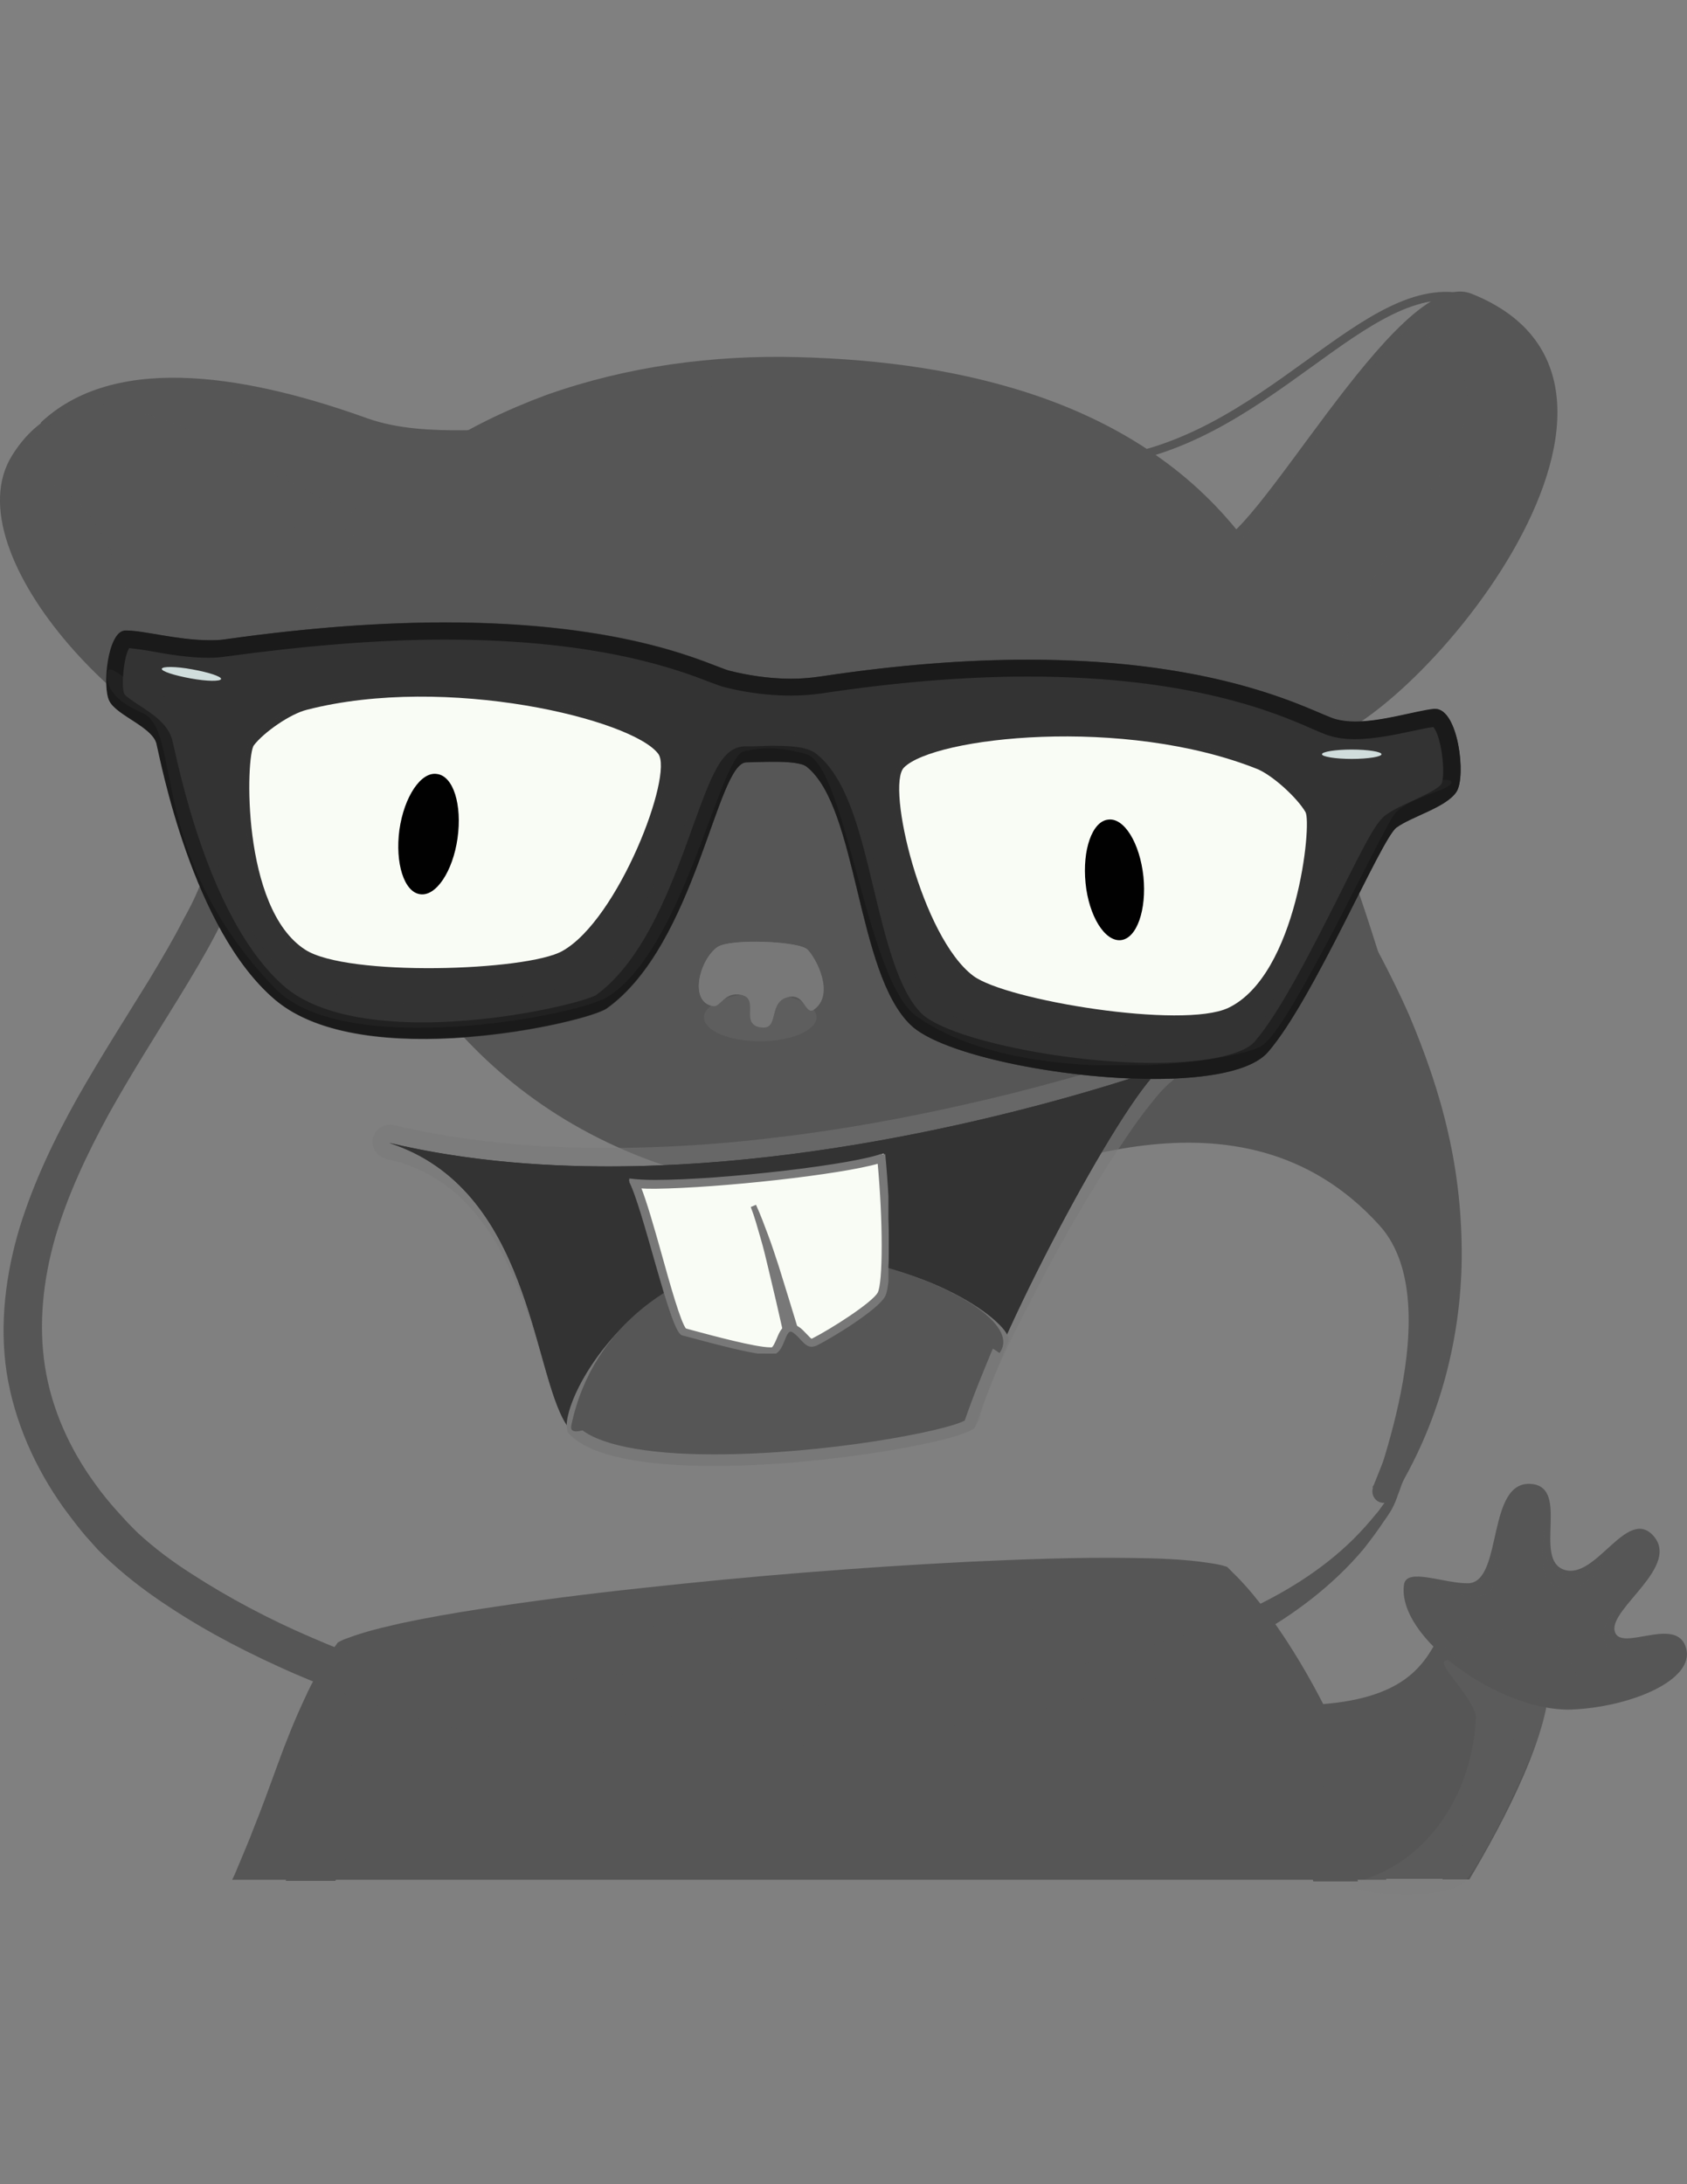 <?xml version="1.0" encoding="utf-8"?>
<!-- Generator: Adobe Illustrator 18.0.0, SVG Export Plug-In . SVG Version: 6.00 Build 0)  -->
<!DOCTYPE svg PUBLIC "-//W3C//DTD SVG 1.1//EN" "http://www.w3.org/Graphics/SVG/1.1/DTD/svg11.dtd">
<svg version="1.1" id="Layer_1" xmlns="http://www.w3.org/2000/svg" xmlns:xlink="http://www.w3.org/1999/xlink" x="0px" y="0px"
	 viewBox="0 0 612 792" enable-background="new 0 0 612 792" xml:space="preserve">
<rect x="0" y="0" width="612" height="792" fill="#808080" stroke="none"/>
<g>
	<g id="g156" transform="translate(468.331,284.624)">
		<path id="path158" fill="#565656" stroke="#565656" d="M-11.8,296.8c-2.9-3.7-5.9-7.2-9.3-10.5c-0.8-0.8-1.5-1.5-2.3-2.3
			c-0.2,0-0.3-0.2-0.6-0.2c-1.4-0.5-3.7-0.9-5.8-1.2c-9-1.4-18.9-1.7-28.5-1.8c-19.5-0.3-39.3,0.5-59,1.4c-39.5,2-79,5.2-118.1,9.5
			c-19.7,2.1-39.2,4.6-58.7,7.6c-9.8,1.5-19.4,3.2-28.8,5.2c-4.7,1.1-9.3,2.1-13.7,3.5c-2.1,0.6-4.3,1.4-6.2,2.1
			c-0.9,0.3-1.8,0.8-2.4,1.1c-0.2,0.2-0.3,0.2-0.3,0.2c-2.3,3.2-4.4,6.2-6.4,9.6c-2.1,3.5-4,7.2-5.6,10.8
			c-3.5,7.5-6.6,15.2-9.5,23.2c-2.9,7.9-5.8,16-9,23.9c-1.5,4-3.2,7.9-4.9,12c-0.8,1.8-1.5,3.8-2.4,5.6h26.7
			c14.3-32,41.5-68.9,64.2-78.2c6.2-2.6,106.9-15.1,173.3-15.1c24.7,0,41.8,1.8,50.8,5.3c27.3,10.5,81.4,60.7,87,88H34
			c-3.2-17.1-9.3-34.1-16.6-50.3C9.4,328.7-0.2,311.8-11.8,296.8"/>
	</g>
	<g id="g160" transform="translate(462.657,290.838)">
		<path id="path162" fill="#565656" d="M-17.9,277.8L-17.9,277.8L-17.9,277.8L-17.9,277.8L-17.9,277.8L-17.9,277.8z"/>
	</g>
	<g id="g168" transform="translate(439.96,276.101)">
		<path id="path170" fill="#565656" stroke="#565656" d="M-42.2,323c-8.4-3.2-24.7-4.9-48.5-4.9c-66.9,0-165.5,12.7-171,14.6
			c-20.3,8.2-45.6,42.5-59.4,72.3h362C35.1,381.8-15.4,333.5-42.2,323"/>
	</g>
	<g id="g172" transform="translate(441.04,278.915)">
		<path id="path174" fill="#565656" stroke="#565656" stroke-width="10" d="M-41.2,314.2c-9-3.3-26.1-5.1-50.8-5.1
			c-66.5,0-167.1,11.9-173.3,14.4c-22.7,8.9-49.7,44.1-64.2,74.6h7c14-28.4,39.2-61.1,59.4-68.9c5.3-1.9,104.1-14,171-14
			c23.9,0,40.2,1.6,48.5,4.7c27,9.9,77.3,56,82.9,78.4h6.2C40.4,372.1-13.9,324.2-41.2,314.2"/>
	</g>
	<g id="g176" transform="translate(500.667,277.667)">
		<path id="path178" fill="#565656" d="M22.9,318.2c-3.8,7.6-23.5,27.9-40.1,23.2c-8.7-2.4-7.2,43.6,13,62.2h36.4
			c10.1-15.9,25.6-64.8,27.4-69.8C61.6,327.9,26.7,310.7,22.9,318.2"/>
	</g>
	<g id="g180" transform="translate(519.248,272.09)">
		<path id="path182" fill="#565656" d="M42.8,335.4c-0.5-10.1-6.7-17.1-17.2-19.5c-8.4-1.8-19.8-0.3-22.6,5
			c-5.6,10.5-12.5,23.6-46.6,25.2c-2.3,0.2-4.1,2-4,4.3c0.2,2.3,2,4,4.3,4c35.7-1.5,46-15.2,53.5-29.3c1.7-1.2,9.9-2.9,16.8,0
			c4.9,2,7.3,5.5,7.5,10.8c0.9,19.5-19.4,55.3-30.5,73.5h9.8C26.4,388.3,43.7,355.4,42.8,335.4"/>
	</g>
	<g>
		<g id="g186">
		</g>
		<g id="g184">
			<g id="g192">
				<g>
					<defs>
						<rect id="SVGID_1_" x="489.4" y="601.7" width="73.3" height="85.2"/>
					</defs>
					<clipPath id="SVGID_2_">
						<use xlink:href="#SVGID_1_"  overflow="visible"/>
					</clipPath>
					<g id="g194" opacity="0.15" clip-path="url(#SVGID_2_)">
						<g id="g196" transform="translate(485.335,236)">
							<path id="path198" fill="#787878" d="M6.5,446.3c22.1-5.2,41.8-27.3,43.6-59.1c0.3-5.9-11.7-17.2-11.7-20.4s37.3,0.8,39,9.3
								c1.7,8.7-23.2,61.4-31.4,70.1S-6.5,449.4,6.5,446.3"/>
						</g>
					</g>
				</g>
			</g>
		</g>
		<g id="g200" transform="translate(493.834,288)">
			<path id="path202" fill="#565656" d="M15.5,286.6c-2.7,19.4,35.1,46,60.5,45.3c21.5-0.8,45.3-10.7,41.8-22.4
				c-3.5-12-24.2,2.1-25.9-6.2c-1.7-8.2,24.2-23.5,13.9-34.6c-9.6-10.2-20.7,16.3-32.2,12.5c-11.3-3.8,2.1-29.6-11.7-31.1
				c-16.6-1.7-10.4,35.2-22.9,36C30.1,286.3,16.4,280.2,15.5,286.6"/>
		</g>
		<g>
			<g id="g210">
			</g>
			<g id="g208">
				<g id="g216">
					<g>
						<defs>
							<rect id="SVGID_3_" x="519.9" y="558.9" width="24.4" height="20"/>
						</defs>
						<clipPath id="SVGID_4_">
							<use xlink:href="#SVGID_3_"  overflow="visible"/>
						</clipPath>
						<g id="g218" opacity="0.5" clip-path="url(#SVGID_4_)">
							<g id="g220" transform="translate(498.938,288.042)">
								<path id="path222" fill="#565656" d="M21.1,286.4c4.1,3,18.6,7.2,21,1.8c2.4-5.3,4.4-15.9,2.7-17.4
									c-1.1,4.9-2.7,14.3-8.2,16.3C32.5,288.7,23.9,286.9,21.1,286.4"/>
							</g>
						</g>
					</g>
				</g>
			</g>
			<g>
				<g id="g226">
				</g>
				<g id="g224">
					<g id="g232">
						<g>
							<defs>
								<rect id="SVGID_5_" x="559.4" y="553.7" width="23.9" height="22.3"/>
							</defs>
							<clipPath id="SVGID_6_">
								<use xlink:href="#SVGID_5_"  overflow="visible"/>
							</clipPath>
							<g id="g234" opacity="0.5" clip-path="url(#SVGID_6_)">
								<g id="g236" transform="translate(518.459,298.042)">
									<path id="path238" fill="#565656" d="M42,255.7c-0.8,3.4-3.4,19.7,4.9,21.8c7.3,2,12.5-2.4,18.1-11.6
										c-3,2.9-10.8,9.6-17.1,7C42.3,270.5,41.5,263.9,42,255.7"/>
								</g>
							</g>
						</g>
					</g>
				</g>
				<g>
					<g id="g242">
					</g>
					<g id="g240">
						<g id="g248">
							<g>
								<defs>
									<rect id="SVGID_7_" x="524" y="590.7" width="49.2" height="27"/>
								</defs>
								<clipPath id="SVGID_8_">
									<use xlink:href="#SVGID_7_"  overflow="visible"/>
								</clipPath>
								<g id="g250" opacity="0.25" clip-path="url(#SVGID_8_)">
									<g id="g252" transform="translate(500.876,276.958)">
										<path id="path254" fill="#565656" d="M23.1,320.4c42.5-20.7,51.1,13.1,49.1,20C55.6,343.3,25.7,325.9,23.1,320.4"/>
									</g>
								</g>
							</g>
						</g>
					</g>
					<g>
						<g id="g258">
						</g>
						<g id="g256">
							<g id="g264">
								<g>
									<defs>
										<rect id="SVGID_9_" x="581.8" y="584" width="17.8" height="15.7"/>
									</defs>
									<clipPath id="SVGID_10_">
										<use xlink:href="#SVGID_9_"  overflow="visible"/>
									</clipPath>
									<g id="g266" opacity="0.5" clip-path="url(#SVGID_10_)">
										<g id="g268" transform="translate(530.751,283.396)">
											<path id="path270" fill="#565656" d="M55.1,300.6c-7.3,8.2-3.7,14.6,0.9,15.5c6.1,1.1,13.6-4.9,12.7-4.9
												c-1.7-0.2-13.1,4-15.4-1.8C51.8,305,54.3,302.6,55.1,300.6"/>
										</g>
									</g>
								</g>
							</g>
						</g>
						<g id="g288" transform="translate(440.25,484.25)">
							<path id="path290" fill="none" d="M-41.9-316.6c61.1-5.6,96.9-69.1,134.3-59.3C67.6-360.3,42.7-329.1,8-277.7
								C-0.4-265.7-58.6-315.1-41.9-316.6"/>
						</g>
						<g id="g292" transform="translate(440.25,484.25)">
							
								<path id="path294" fill="none" stroke="#565656" stroke-width="3" stroke-linecap="round" stroke-linejoin="round" stroke-miterlimit="10" d="
								M-41.9-316.6c61.1-5.6,96.9-69.1,134.3-59.3C67.6-360.3,42.7-329.1,8-277.7C-0.4-265.7-58.6-315.1-41.9-316.6z"/>
						</g>
						<g id="g296" transform="translate(255.75,491)">
							<path id="path298" fill="#565656" d="M-240-337.3c27.6-25.6,77-15.5,117.1-1.1c22.9,8.2,52.3,1.5,54.4,6.2
								c4.9,11-24.5,33.4-48.9,32.9C-141.7-299.8-181.9-345.1-240-337.3"/>
						</g>
						<g id="g300" transform="translate(255.75,491)">
							
								<path id="path302" fill="none" stroke="#565656" stroke-width="2" stroke-linecap="round" stroke-linejoin="round" stroke-miterlimit="10" d="
								M-240-337.3c27.6-25.6,77-15.5,117.1-1.1c22.9,8.2,52.3,1.5,54.4,6.2c4.9,11-24.5,33.4-48.9,32.9
								C-141.7-299.8-181.9-345.1-240-337.3z"/>
						</g>
						<g id="g304" transform="translate(460.5,469.75)">
							<path id="path306" fill="#565656" d="M-20.3-272.1c14,4.1,67.4-100.6,93.3-90.2c82.5,32.9-24.8,159.1-59.1,161.7
								C-20.3-198-28.2-274.3-20.3-272.1"/>
						</g>
						<g id="g308" transform="translate(460.5,469.75)">
							<path id="path310" fill="none" stroke="#565656" stroke-width="2" stroke-miterlimit="10" d="M-20.3-272.1
								c14,4.1,67.4-100.6,93.3-90.2c82.5,32.9-24.8,159.1-59.1,161.7C-20.3-198-28.2-274.3-20.3-272.1z"/>
						</g>
						<g id="g312" transform="translate(316.75,475.75)">
							<path id="path314" fill="#565656" d="M-174.5-290.4c-22.9,9.9-103.7-74.7-137.8-20.3c-22.6,35.8,45.6,108.4,94.4,116.2
								C-169.3-186.8-162.4-295.6-174.5-290.4"/>
						</g>
						<g>
							<g id="g322">
							</g>
							<g id="g320">
								<g id="g328">
									<g>
										<defs>
											<rect id="SVGID_11_" x="449.1" y="127.8" width="56.2" height="139.2"/>
										</defs>
										<clipPath id="SVGID_12_">
											<use xlink:href="#SVGID_11_"  overflow="visible"/>
										</clipPath>
										<g id="g330" clip-path="url(#SVGID_12_)">
											<g id="g332" transform="translate(491.167,503.5)">
												<path id="path334" fill="#565656" d="M12.7-375.7c-4.4,14.3-41.3,51.5-36.1,83.4c1.8,11.7,14.5,46.8,19.8,45.4
													c5.3-1.4,18.9-9.6,17.7-7.8c-1.2,1.8-18.6,14.8-25.5,18.1c-6.4-3.5-34.4-68-30.3-71.5C-29.8-318.7,7.5-375.1,12.7-375.7
													"/>
											</g>
										</g>
									</g>
								</g>
							</g>
							<g>
								<g id="g338">
								</g>
								<g id="g336">
									<g id="g344">
										<g>
											<defs>
												<rect id="SVGID_13_" x="5.6" y="148.7" width="138.1" height="98.8"/>
											</defs>
											<clipPath id="SVGID_14_">
												<use xlink:href="#SVGID_13_"  overflow="visible"/>
											</clipPath>
											<g id="g346" clip-path="url(#SVGID_14_)">
												<g id="g348" transform="translate(250.833,484.5)">
													<path id="path350" fill="#565656" d="M-245.1-317.4c24.8-15.2,70.4-8.8,96.9,17.1c9.5,9.3,12,40.5-9.1,62
														c-8.4,8.5,50.1-30,50.3-41.3c0.2-11.3-3.8-14.5-12.5-17.7c-32.2-11.9-65.8-39.2-95.1-38.6
														C-233.7-335.4-242.6-322.2-245.1-317.4"/>
												</g>
											</g>
										</g>
									</g>
								</g>
								<g>
									<g id="g354">
									</g>
									<g id="g352">
										<g id="g360">
											<g>
												<defs>
													<rect id="SVGID_15_" x="450.7" y="119.7" width="81.7" height="137.9"/>
												</defs>
												<clipPath id="SVGID_16_">
													<use xlink:href="#SVGID_15_"  overflow="visible"/>
												</clipPath>
												<g id="g362" opacity="0.25" clip-path="url(#SVGID_16_)">
													<g id="g364" transform="translate(496,507.375)">
														<path id="path366" fill="#565656" d="M17.8-387.7c56.7,31.4-34.8,78.8-28,137.8c-11.9-1.2-41.3-58.4-34-63.4
															C-34-320.3,8.4-390.3,17.8-387.7"/>
													</g>
												</g>
											</g>
										</g>
									</g>
									<g id="g368" transform="translate(284.521,414.84)">
										<path id="path370" fill="#565656" d="M-209-103.3c0.9-4.1,1.4-8.4,1.8-12.7c0.3-4.3,0.6-8.7,1.4-13
											c0.3-2.1,0.9-4.3,1.8-6.1c0.8-2,1.5-4,2.3-5.9c1.5-4,3.2-7.9,4.9-11.9c7-15.7,15.4-30.8,25.3-45
											c9.8-14,20.9-27.1,33.5-38.6c12.7-11.4,27.1-20.7,43-27.3c15.7-6.6,32.3-10.7,49.2-12.7c16.8-2.1,33.8-2.6,50.6-2.3
											c16.9,0.2,33.8,1.1,50.6,3.4c16.8,2.3,33.7,5.9,49.8,11.9c8.1,3,16,6.6,23.6,11c7.6,4.4,14.6,9.8,21.2,15.9
											c6.4,6.1,12,13.1,16.8,20.6c4.7,7.6,8.4,15.7,11.1,23.9c2.9,8.2,5,16.6,6.9,25c1.8,8.2,3.2,16.6,5.2,24.4
											c0.9,4,2,7.6,3.5,11.3c1.5,4,3,7.8,4.6,11.7c2.9,7.9,5.8,15.7,8.7,23.8c11,31.9,20.6,64.3,26.5,97.4
											c2.9,16.6,5,33.4,5.3,50.3c0.3,16.8-1.2,33.8-6.1,49.8c-1.2,4-2.6,7.9-4.1,11.9c-1.5,4-3.7,7.5-5,11.6
											c-0.8,2-1.4,4.1-2.3,5.9c-0.9,2-2.1,3.7-3.4,5.5c-2.3,3.5-4.9,7-7.6,10.4c-11,13.1-25.2,23.8-40.1,32
											c-15.2,7.9-31.2,14-47.6,18.7c-16.3,4.7-32.9,8.4-49.5,11.4s-33.4,5.3-50.1,7.5c-8.4,1.1-16.8,1.8-25.2,2.7l-12.7,1.2
											c-4.1,0.3-8.4,0.8-12.8,0.9c-34.4,1.8-68.7-3-101.7-12.2c-16.5-4.6-32.6-10.4-48.2-17.1c-15.7-6.9-30.9-14.6-45.4-24.2
											c-7.2-4.7-14.2-9.9-20.9-16c-1.7-1.5-3.4-3.2-4.9-4.7c-1.5-1.7-2.9-3.2-4.4-4.9c-2.9-3.4-5.5-6.9-8.1-10.4
											c-10.2-14.3-17.8-31.1-20.6-48.9c-2.7-17.8-0.3-36,4.7-52.6c5.2-16.8,12.7-32.3,21-47.1c8.4-14.8,17.5-29,26.2-43.1
											c4.3-7.2,8.5-14.2,12.2-21.5C-213.9-88.7-210.7-95.8-209-103.3L-209-103.3z M-196.7-100.4c-2.1,8.8-5.8,17.1-9.8,24.7
											c-4,7.6-8.4,14.9-12.8,22.1c-8.8,14.3-17.8,28.4-25.8,42.8c-7.9,14.5-14.9,29.3-19.4,44.7c-4.4,15.4-6.1,31.4-3.7,46.8
											c2.4,15.4,9,30,18.4,42.8c2.3,3.2,4.9,6.4,7.5,9.3c1.4,1.5,2.7,3,4,4.4c1.4,1.4,2.6,2.7,4.1,4.1
											c5.8,5.3,12.2,10.1,19.1,14.5c13.6,8.8,28.2,16.5,43.3,23c15.1,6.6,30.6,12,46.5,16.5s32,7.8,48.2,9.8
											c16.3,2,32.6,2.9,48.9,2.1c4.1-0.2,8.1-0.6,12.3-0.9l12.5-1.1c8.2-0.8,16.6-1.5,24.8-2.4c16.6-1.7,33.1-3.8,49.4-6.6
											s32.6-5.9,48.5-10.2c15.9-4.3,31.6-9.3,46.5-16c14.8-6.7,29-15.2,40.7-26.8c2.9-2.9,5.6-5.9,8.2-9.1
											c1.4-1.5,2.4-3.4,3.8-4.9c1.2-1.7,2.7-3.2,4.1-4.9c2.7-3.4,4.1-7.3,5.8-11.1c1.5-3.8,2.9-7.9,4-11.9
											c4.1-16.2,5.2-33.1,4-49.7c-1.1-16.6-4.1-33.1-7.9-49.2C220.7-30,209.2-61.4,197-92.5c-3-7.8-6.1-15.5-9.3-23.2l-4.9-11.6
											c-1.7-4.1-3-8.5-4.3-12.7c-2.1-8.4-3.8-16.6-5.5-24.7c-1.7-8.1-3.7-16-6.4-23.5c-5.2-15.1-13.3-29-24.5-40.1
											c-11.3-11.1-25.3-19.5-40.2-25.6c-15.1-6.1-31.1-10.2-47.4-13c-16.3-2.7-32.9-4.4-49.5-5.2c-16.6-0.8-33.2-0.9-49.8,0.9
											c-16.5,1.8-32.8,5.3-48,11.7c-15.2,6.4-29.3,15.4-41.3,26.5c-12,11.3-21.8,24.8-29.3,39.5s-12.8,30.2-17.4,45.9
											c-1.1,4-2.3,7.9-3.2,11.9c-0.5,2-1.1,4-1.4,5.9c-0.2,1.1-0.3,2-0.6,3c-0.3,0.9-0.8,2-1.1,2.9c-1.5,3.8-3.5,7.5-5.2,11.3
											C-194.3-108.5-195.8-104.5-196.7-100.4L-196.7-100.4z"/>
									</g>
									<g id="g372" transform="translate(287.501,414.166)">
										<path id="path374" fill="none" d="M-205.8-101.2c-13.1,58.1-127.9,150-40.7,243.9c29.7,32,125.9,80.9,222.5,71.8
											c250.9-23.6,314.3-84.1,208.5-344c-17.2-42.2,2.1-139.6-182.5-145.1C-75.3-277-168.5-266.3-205.8-101.2"/>
									</g>
									<g id="g380" transform="translate(306.675,469.791)">
										<path id="path382" fill="#565656" d="M-185.2-272.2c4.7-7.3,10.2-13.4,16.2-18.9c5.9-5.5,12.2-10.4,18.7-14.6
											c13.1-8.7,27.3-15.5,41.9-20.9c29.3-10.4,60.5-14.5,91-13.7c30.2,0.8,61,4.7,90.2,15.2c14.6,5.3,28.7,12.3,41.5,21.5
											c12.8,9.1,24.1,20.4,33.2,33.2c9.1,12.8,16.2,27,21.2,41.5c5.2,14.6,8.4,29.6,10.8,44.4c1.2,7.5,2.3,14.8,3.4,22.1
											c1.1,7.3,2,14.5,3.5,21.3c0.8,3.4,1.7,6.6,2.9,9.1l0.2,0.5l0.3,0.5l0.6,1.2l1.4,2.4l2.7,5c3.5,6.7,6.9,13.6,9.9,20.4
											c5.9,13.9,11,28.4,14.3,43.1c3.4,14.8,5,30,4.9,45.3c-0.3,30.5-8.7,61-24.8,86.7l0,0c-1.2,2-3.7,2.6-5.6,1.5
											c-1.8-1.1-2.4-3.2-1.8-5v-0.2c4.4-11.1,9-21.9,12.7-32.9c3.7-11,6.2-22.3,6.2-33.2c0.2-11-2.9-21.6-9.3-30
											c-0.5-0.5-0.8-1.1-1.2-1.5l-0.6-0.8l-0.8-0.8c-0.9-0.9-1.8-2-2.7-2.9c-2-1.8-4.1-3.7-6.4-5.3c-4.4-3.5-9.3-6.7-14.2-9.8
											c-19.7-12.3-40.7-22.9-61.9-33.2s-42.7-20.3-64-30c-43-19.7-86.1-39.3-128.6-60.7c-21.2-10.8-42.4-21.9-62.8-35.1
											c-10.2-6.6-20.3-13.6-29.7-22.4c-4.7-4.6-9.3-9.3-13.1-16.2c-1.8-3.5-3.5-7.5-3.8-12.5c-0.2-2.4,0-5,0.6-7.6
											c0.3-1.2,0.8-2.4,1.2-3.7c0.5-1.1,1.4-2.7,1.7-3L-185.2-272.2z M-167.9-261.5c-0.6,0.9-0.3,0.5-0.5,0.8
											c-0.2,0.2-0.2,0.3-0.2,0.6c-0.2,0.3-0.2,0.8-0.2,1.2c0,0.9,0.5,2.6,1.4,4.4c1.8,3.7,5.3,7.6,9,11.3
											c7.8,7.5,17.1,14.3,26.5,20.7c19.2,12.8,39.8,24.2,60.5,35.2c41.5,21.9,84.3,42.1,126.8,62.8
											c21.3,10.4,42.5,20.7,63.7,31.7c21,11,42.1,22.1,62.3,35.4c5,3.4,10.1,6.9,14.8,10.8c2.4,2,4.7,4,7,6.2
											c1.1,1.1,2.3,2.3,3.4,3.7l0.8,0.9l0.8,1.1c0.6,0.6,1.1,1.4,1.5,2c3.8,5.3,6.7,11.4,8.4,17.7s2.3,12.8,2.1,19.1
											c-0.5,12.7-3.7,24.7-7.8,36c-4.1,11.4-9.1,22.3-13.7,33.1l-7.5-3.7l0,0c14.6-24.8,21.6-53.8,21.2-82.5
											c-0.5-28.8-8.2-57-20.3-83.2c-3-6.6-6.2-13-9.9-19.4l-5.6-9.9c-2.1-4.1-3.2-8.1-4.1-11.9c-2-7.6-3-15.1-4.3-22.4
											c-1.2-7.3-2.4-14.5-3.8-21.6c-2.7-14.3-6.2-28.2-11.1-41.5c-4.9-13.3-11.4-25.8-19.8-37c-8.2-11.1-18.4-20.9-29.9-28.7
											c-11.4-7.9-24.1-13.9-37.5-18.4c-26.7-9-55.6-12.2-84.4-12.5c-14.3-0.2-28.5,0.8-42.5,3c-14,2.1-27.7,5.6-41,10.4
											c-13.3,4.7-26.1,10.7-37.6,18.3c-5.8,3.8-11.3,7.9-16.3,12.5c-5,4.6-9.5,9.5-12.8,14.6L-167.9-261.5z"/>
									</g>
									<g id="g384" transform="translate(310,468)">
										<path id="path386" fill="#565656" d="M-181.7-266.6c-34.3,53,6.7,257,222.4,229.6c22.9-2.9,98.6-43.3,149.8,13.4
											c28,31.1-9.8,110.1,0,93.7c10.8-18.1,52.9-88.1-9.9-195.9c-20.1-34.6,13-201.2-203-203.2
											C-105.4-329.5-158.9-301.9-181.7-266.6"/>
									</g>
									<g>
										<g id="g406">
										</g>
										<g id="g404">
											<g id="g412">
												<g>
													<defs>
														<rect id="SVGID_17_" x="255.5" y="360.3" width="40.7" height="17.2"/>
													</defs>
													<clipPath id="SVGID_18_">
														<use xlink:href="#SVGID_17_"  overflow="visible"/>
													</clipPath>
													<g id="g414" opacity="0.25" clip-path="url(#SVGID_18_)">
														<g id="g416" transform="translate(391,387.166)">
															<path id="path418" fill="#787878" d="M-94.8-18.3c0,4.7-9.1,8.7-20.4,8.7s-20.4-3.8-20.4-8.7c0-4.7,9.1-8.7,20.4-8.7
																C-104-26.8-94.8-23-94.8-18.3"/>
														</g>
													</g>
												</g>
											</g>
										</g>
										<g id="g420" transform="translate(373.75,399.5)">
											<path id="path422" fill="#787878" d="M-113.3-56.2c4.7-3,29.6-2.1,32.6,1.1c3,3,10.1,16.3,2.1,21.8
												c-2.7,1.8-2.9-5.9-9-4.7c-7.5,1.5-3.5,11.3-9.3,11.1c-9-0.3-0.3-10.5-8.2-11.9c-5.9-1.1-7.3,4.6-9.9,4.1
												C-124-36.2-119.9-51.7-113.3-56.2"/>
										</g>
										<g>
											<g id="g426">
											</g>
											<g id="g424">
												<g id="g432">
													<g>
														<defs>
															<rect id="SVGID_19_" x="253.6" y="341.5" width="45.3" height="30.9"/>
														</defs>
														<clipPath id="SVGID_20_">
															<use xlink:href="#SVGID_19_"  overflow="visible"/>
														</clipPath>
														<g id="g434" clip-path="url(#SVGID_20_)">
															<g id="g436" transform="translate(380.221,400.405)">
																<path id="path438" fill="#787878" d="M-106.4-58.9c-5.9,0-11.4,0.6-13.4,1.8c-6.6,4.4-10.7,20-1.8,21.5
																	c0.2,0,0.2,0,0.3,0c2.1,0,3.5-4.3,8.1-4.3c0.5,0,0.9-0.2,1.4,0c7.9,1.4-0.8,11.7,8.2,11.7h0.2c5.6,0,1.7-9.5,9.1-11
																	c0.5-0.2,0.9,0,1.2,0c4.3,0,5,5.2,7,5.2c0.3,0,0.5,0,0.8-0.3c8.1-5.5,1.1-18.6-2.1-21.8
																	C-88.9-57.8-98-58.9-106.4-58.9 M-106.4-56.9L-106.4-56.9c9.5,0,16.6,1.4,17.8,2.3c2,2,5.6,8.7,5.2,13.7
																	c-0.2,2-0.9,3.4-2.3,4.6c-0.2-0.2-0.3-0.5-0.5-0.6c-1.1-1.5-3-4.1-6.7-4.1c-0.6,0-1.1,0-1.7,0.2
																	c-5.2,1.1-6.2,5.2-7,7.9c-0.8,2.9-0.9,2.9-1.8,2.9l0,0c-2.6,0-2.6-0.5-2.6-3.5c0-2.7,0.2-7.2-5.5-8.1
																	c-0.6-0.2-1.2-0.2-1.8-0.2c-3.5,0-5.6,2-7,3.4c-0.3,0.3-0.9,0.9-1.2,0.9c-1.1-0.2-2.6-0.8-3-3.4
																	c-0.9-4.6,2-11.9,5.8-14.5C-117.4-56.1-113.3-56.9-106.4-56.9"/>
															</g>
														</g>
													</g>
												</g>
											</g>
											<g>
												<g id="g442">
												</g>
												<g id="g440">
													<g id="g448">
														<g>
															<defs>
																<rect id="SVGID_21_" x="116.6" y="377.8" width="352.6" height="200.1"/>
															</defs>
															<clipPath id="SVGID_22_">
																<use xlink:href="#SVGID_21_"  overflow="visible"/>
															</clipPath>
															<g id="g450" opacity="0.25" clip-path="url(#SVGID_22_)">
															</g>
														</g>
													</g>
												</g>
												<g>
													<g id="g458">
													</g>
													<g id="g456">
														<g id="g464">
															<g>
																<defs>
																	<rect id="SVGID_23_" x="135.1" y="381.1" width="292.2" height="148.5"/>
																</defs>
																<clipPath id="SVGID_24_">
																	<use xlink:href="#SVGID_23_"  overflow="visible"/>
																</clipPath>
																<g id="g466" opacity="0.5" clip-path="url(#SVGID_24_)">
																	<g id="g468" transform="translate(347.215,315.977)">
																		<path id="path470" fill="#787878" d="M-141.7,200.5c-2.7-4.4-4.4-9.6-6.1-14.5c-1.7-5-3-10.1-4.6-15.1
																			c-3-10.1-6.6-20-11.1-29.3s-10.7-18-18.1-24.7c-7.6-6.6-16.6-10.8-26.1-13l0,0h-0.2c-3.2-1.1-5-4.6-3.8-7.9
																			c1.1-3,4.3-4.7,7.3-4c22.6,5.3,45.9,7.8,69.2,8.2s46.8-0.9,70.1-3.8c23.3-2.7,46.5-7,69.4-12.2
																			C27.2,79,49.9,72.7,72.1,65.3c3.2-1.1,6.9,0.6,7.9,3.8c0.9,2.4,0,5-1.8,6.7l-0.2,0.2l0,0
																			c-0.8,0.6-1.8,1.5-2.7,2.4c-0.9,0.9-2,2.1-2.9,3.2c-1.8,2.3-3.8,4.6-5.5,7c-3.7,4.9-7,10.1-10.4,15.1
																			c-6.7,10.4-13,21-19.1,31.9c-5.9,10.8-11.7,21.8-17.2,32.9c-2.7,5.5-5.2,11.1-7.6,16.9c-1.2,2.9-2.3,5.8-3.2,8.7
																			c-0.5,1.5-0.9,2.9-1.2,4.4c0,0,0,0.3-0.2,0.5c0,0.2-0.2,0.3-0.3,0.5c-0.2,0.3-0.3,0.5-0.6,0.8
																			c-0.5,0.5-0.8,0.6-1.2,0.9c-0.8,0.5-1.5,0.9-2.3,1.2c-6.1,2.4-12.2,3.7-18.3,4.9c-6.1,1.2-12.3,2.1-18.4,2.9
																			c-12.3,1.5-24.7,2.6-37.2,3c-12.3,0.5-24.8,0.6-37.2-0.6c-6.2-0.6-12.3-1.5-18.4-3c-3-0.8-5.9-1.8-8.7-3.2
																			C-137.5,205.1-140,203.2-141.7,200.5 M-141.6,200.5c1.7,2.6,4.4,4.4,7.2,5.8c2.7,1.4,5.8,2.3,8.7,3.2
																			c5.9,1.5,12.2,2.4,18.3,2.9c12.3,1.1,24.8,0.9,37.2,0.2c12.3-0.8,24.7-2.1,37-4c6.1-0.9,12.2-2,18.3-3.4
																			c5.9-1.4,12-2.9,17.5-5.3c0.6-0.3,1.2-0.6,1.8-1.1c0.6-0.5,0.9-0.8,0.8-0.9c0.3-1.5,0.8-3,1.2-4.6
																			c0.9-3,1.8-5.9,2.9-9c2.1-5.9,4.6-11.6,6.9-17.4c4.9-11.4,10.1-22.9,15.5-34c5.3-11.3,11-22.4,16.9-33.4
																			c3-5.5,6.1-11,9.3-16.5c1.7-2.7,3.4-5.5,5.2-8.1c0.9-1.4,1.8-2.7,3-4.1c1.1-1.4,2.3-2.7,3.8-4.1l0,0l5.9,10.7
																			C53.2,85.2,30.2,91.5,6.9,97c-23.3,5.3-46.8,9.6-70.6,12.5c-23.8,2.9-47.7,4.4-71.8,3.8
																			c-24.1-0.5-48.2-3.5-71.8-9l3.4-12.3l0,0c10.5,6.2,19.8,12,26.8,20.6c7.2,8.4,12.2,18.3,16.2,28
																			c4,9.9,6.7,20.1,9.5,30.3c1.4,5,2.6,10.2,4.1,15.2C-146,190.9-144.3,195.9-141.6,200.5"/>
																	</g>
																</g>
															</g>
														</g>
													</g>
													<g id="g472">
														<g id="g474">
														</g>
														<g id="g480">
														</g>
													</g>
													<g id="g488" transform="translate(347.25,316)">
														<path id="path490" fill="#333333" d="M-141.7,200.5c16,24.8,146,7.8,148.2-2.1c5.6-25.5,52.3-114.5,67.4-127
															c-27,9.3-166.3,54-279.9,27C-154.7,115-154.2,181.1-141.7,200.5"/>
													</g>
													<g>
														<g id="g494">
														</g>
														<g id="g492">
															<g id="g500">
																<g>
																	<defs>
																		<rect id="SVGID_25_" x="141.3" y="387.4" width="279.9" height="141.9"/>
																	</defs>
																	<clipPath id="SVGID_26_">
																		<use xlink:href="#SVGID_25_"  overflow="visible"/>
																	</clipPath>
																	<g id="g502" clip-path="url(#SVGID_26_)">
																		<g id="g504" transform="translate(451.25,378.25)">
																			<path id="path506" fill="#333333" d="M-30.2,9.2c-20.9,7.2-109,35.5-200.3,35.5c-26.8,0-53.8-2.4-79.6-8.5
																				c51.4,16.6,51.8,82.8,64.3,102.1c6.1,9.5,28.8,12.8,54.7,12.8c41.9,0,92.2-8.8,93.4-14.9
																				C-91.7,110.7-45.1,21.6-30.2,9.2 M-47.5,21.3C-67.8,51.7-97.2,110.9-103,133c-7.6,4.3-48,11.7-87.8,11.7
																				c-31.7,0-46.3-5.2-49.5-10.1c-3-4.6-5.5-13.4-8.2-23.5c-5.3-19.2-12.7-45.3-30.6-63.6c15.5,2,31.9,2.9,49.1,2.9
																				C-155.8,50.8-83.1,32.1-47.5,21.3"/>
																		</g>
																	</g>
																</g>
															</g>
														</g>
														<g id="g540" transform="translate(373.084,309.719)">
															<path id="path542" fill="#565656" d="M-114,219.8c-26.8,0-44.5-3.8-51.2-11.1c-0.5-0.6-0.6-4.3,2.4-11.4
																c7.5-17.1,30.6-46.6,70.4-49.1c2.6-0.2,5.3-0.3,7.9-0.3c46.8,0,75,23.8,75.1,28c-0.5,1.2-1.4,3.2-2.3,5.5
																c-2.6,6.1-6.2,15.1-9.8,25.3C-25.4,210.5-72.1,219.8-114,219.8"/>
														</g>
														<g id="g544" transform="translate(387.396,345.367)">
															<path id="path546" fill="#787878" d="M-98.7,110.3c-2.6,0-5.3,0.2-8.1,0.3c-54.9,3.4-80,57.6-74.2,63.9
																c8.1,8.7,29,11.7,52.7,11.7c42.2,0,93.1-9.8,94.7-14.2c4.7-14,10.1-25.8,12-31.1C-19.4,135.4-51.3,110.3-98.7,110.3
																 M-98.7,114.4c41.8,0,69.8,20.1,72.9,25.9c-0.5,1.4-1.2,2.9-2,4.7c-2.4,5.9-6.2,14.8-9.6,24.7
																c-6.6,3.8-50.5,12.3-91,12.3c-25.5,0-43-3.7-49.4-10.2c-0.3-2.1,1.8-10.8,9.6-21.9c7-9.9,27-33.2,61.6-35.4
																C-103.9,114.4-101.3,114.4-98.7,114.4L-98.7,114.4"/>
														</g>
														<g>
															<g id="g550">
															</g>
															<g id="g548">
																<g id="g556">
																	<g>
																		<defs>
																			<rect id="SVGID_27_" x="207.2" y="454.5" width="156.8" height="64.5"/>
																		</defs>
																		<clipPath id="SVGID_28_">
																			<use xlink:href="#SVGID_27_"  overflow="visible"/>
																		</clipPath>
																		<g id="g558" clip-path="url(#SVGID_28_)">
																			<g id="g560" transform="translate(348.084,315.917)">
																				<path id="path562" fill="#565656" d="M-140.8,200.8c-3.7,16.9,99.7-65.8,155.3-26.1
																					c11.4-15.2-50.1-41.3-86-35.2C-101.9,144.5-133,163.9-140.8,200.8"/>
																			</g>
																		</g>
																	</g>
																</g>
															</g>
															<g id="g564" transform="translate(358.25,358.75)">
																<path id="path566" fill="#F9FCF5" d="M-130,69.1c5.2,9.3,15.1,54.9,19.2,55.9c4.1,1.1,29.6,8.2,33.2,6.7
																	c3.7-1.5,3.4-10.4,7.3-7.8c3,2.1,4.7,6.2,7.8,4.7c5.6-2.7,22.3-13,24.8-17.7c2.6-4.7,2.1-30.6,0-51.4
																	C-48.6,64.4-111.2,71.1-130,69.1"/>
															</g>
															<g>
																<g id="g570">
																</g>
																<g id="g568">
																	<g id="g576">
																		<g>
																			<defs>
																				<rect id="SVGID_29_" x="228.3" y="418.5" width="94" height="72.3"/>
																			</defs>
																			<clipPath id="SVGID_30_">
																				<use xlink:href="#SVGID_29_"  overflow="visible"/>
																			</clipPath>
																			<g id="g578" clip-path="url(#SVGID_30_)">
																				<g id="g580" transform="translate(402.75,363.25)">
																					<path id="path582" fill="#787878" stroke="#787878" d="M-82.1,55.3c-9.5,4.1-58.4,9.8-83.1,9.8
																						c-3.7,0-6.7-0.2-9.1-0.5c5.2,9.3,15.1,54.9,19.2,55.9c3.8,0.9,24.8,7,31.6,7c0.8,0,1.2,0,1.7-0.2
																						c3.2-1.4,3.4-8.2,5.9-8.2c0.3,0,0.8,0.2,1.2,0.5c2.6,1.8,4.1,5,6.4,5c0.5,0,0.9-0.2,1.4-0.3
																						c5.6-2.7,22.3-13,24.8-17.7S-80.1,76-82.1,55.3 M-83.9,58.1c2,21.3,2,43.9,0,47.6
																						c-2.1,3.8-17.2,13.4-23.9,16.8c-0.2,0-0.3,0.2-0.5,0.2c-0.5,0-1.4-1.1-2.1-1.8c-0.9-0.9-1.8-2-3-2.7
																						c-0.8-0.6-1.7-0.8-2.4-0.8c-2.7,0-3.8,2.7-4.7,4.9c-0.6,1.4-1.4,3.2-2.1,3.5c0,0-0.2,0-0.8,0
																						c-5.3,0-21.2-4.3-27.9-6.1c-1.2-0.3-2.1-0.6-2.9-0.8c-2-2.1-6.1-16.8-9.1-27.6c-2.7-9.6-5.3-18.7-7.5-24.2
																						c1.7,0.2,3.7,0.2,5.8,0.2C-141.6,67-97.8,62.2-83.9,58.1"/>
																				</g>
																			</g>
																		</g>
																	</g>
																</g>
																<g>
																	<g id="g602">
																	</g>
																	<g id="g600">
																		<g id="g608">
																			<g>
																				<defs>
																					<rect id="SVGID_31_" x="272.4" y="436.9" width="17.1" height="46"/>
																				</defs>
																				<clipPath id="SVGID_32_">
																					<use xlink:href="#SVGID_31_"  overflow="visible"/>
																				</clipPath>
																				<g id="g610" clip-path="url(#SVGID_32_)">
																					<g id="g612" transform="translate(380.458,354.368)">
																						<path id="path614" fill="#787878" d="M-106.2,82.5c1.7,3.7,3,7.3,4.4,11c1.4,3.7,2.6,7.5,3.8,11.1l3.5,11.3
																							l3.4,11.1l-5.3,1.5l-2.6-11.4l-2.7-11.4c-0.9-3.8-1.8-7.6-2.9-11.3c-1.1-3.8-2.1-7.5-3.5-11.1L-106.2,82.5z"
																							/>
																					</g>
																				</g>
																			</g>
																		</g>
																	</g>
																	<g>
																		<g id="g618">
																		</g>
																		<g id="g616">
																			<g id="g624">
																				<g>
																					<defs>
																						<rect id="SVGID_33_" x="7.2" y="148.7" width="123.2" height="111.6"/>
																					</defs>
																					<clipPath id="SVGID_34_">
																						<use xlink:href="#SVGID_33_"  overflow="visible"/>
																					</clipPath>
																					<g id="g626" opacity="0.4" clip-path="url(#SVGID_34_)">
																						<g id="g628" transform="translate(253.584,481.916)">
																							<path id="path630" fill="#565656" d="M-242.2-309.4c41.3,10.5,34.6,81.9,59.1,87.3
																								c24.5,5.5,56.9-58.7,59.9-72.9c-47.6-20.3-69.5-44.1-103.5-37.2C-238.1-329.7-253.9-312.3-242.2-309.4"/>
																						</g>
																					</g>
																				</g>
																			</g>
																		</g>
																		<g id="g648" transform="translate(378.75,431.75)">
																			<path id="path650" fill="#333333" d="M-108-155.3c3.7,0,18.4-1.1,21.8,1.5c18.7,14.8,18,74.8,37.8,93.7
																				c17.5,16.8,112.9,29,129.6,9.9s41-77.3,46.6-81.4c5.6-4.1,18.1-7.3,21.8-13c3.7-5.6,0.5-31.1-8.2-30
																				c-8.7,1.1-25.5,6.7-35.8,3.7s-60.7-34.8-187-15.5c-12,1.8-24.4,0-32.6-2.1S-170-218.1-297-199.9
																				c-12.7,1.8-30-3.7-36.3-3c-6.2,0.5-8.2,20.3-5.6,25.5c2.6,5.2,15.5,9.3,17.1,15.5c1.5,6.2,13,67.4,43,92.8
																				c31.7,26.8,113.1,8.2,120.3,3C-126.1-89.4-118.8-155.3-108-155.3"/>
																		</g>
																		<g>
																			<g id="g654">
																			</g>
																			<g id="g652">
																				<g id="g660">
																					<g>
																						<defs>
																							<rect id="SVGID_35_" x="38.6" y="225.8" width="491.3" height="165.7"/>
																						</defs>
																						<clipPath id="SVGID_36_">
																							<use xlink:href="#SVGID_35_"  overflow="visible"/>
																						</clipPath>
																						<g id="g662" clip-path="url(#SVGID_36_)">
																							<g id="g664" transform="translate(326.038,456.223)">
																								<path id="path666" fill="#1A1A1A" d="M-164.6-230.5c-22.3,0-48.6,1.7-79.9,6.1c-1.8,0.3-3.8,0.3-5.8,0.3
																									c-11.1,0-23.8-3.5-29.6-3.5c-0.3,0-0.6,0-0.9,0c-6.2,0.5-8.2,20.3-5.6,25.5c2.6,5.2,15.5,9.3,17.1,15.5
																									c1.5,6.2,13,67.4,43,92.8c12.7,10.7,33.1,14.2,53.7,14.2c31.1,0,62.2-7.9,66.6-11
																									c32.6-23.3,39.9-89.2,50.8-89.2c1.7,0,5.5-0.2,9.6-0.2c5,0,10.4,0.3,12.2,1.8c18.7,14.8,18,74.8,37.8,93.7
																									c11.1,10.7,54.3,19.5,88.3,19.5c19.2,0,35.4-2.9,41.3-9.8c16.6-19.2,41-77.3,46.6-81.4s18.1-7.3,21.8-13
																									c3.5-5.6,0.6-30-7.8-30c-0.2,0-0.3,0-0.5,0c-7,0.8-18.7,4.6-28.5,4.6c-2.6,0-5-0.3-7.2-0.9
																									C150.5-197.8,118.8-217,47-217c-21.5,0-46.5,1.7-75.6,6.1c-3.5,0.5-7,0.8-10.4,0.8
																									c-8.4,0-16.3-1.4-22.3-2.9C-67.8-214.5-96.3-230.5-164.6-230.5 M-164.6-224.3c56.6,0,85.4,11.3,96.3,15.5
																									c2.4,0.9,4,1.5,5.3,1.8c5.5,1.4,14,3,23.8,3c4,0,7.8-0.3,11.3-0.8c26.5-4,51.7-6.1,74.7-6.1
																									c59.4,0,90.4,13.3,103.5,19.1c2.6,1.1,4.6,2,6.1,2.4c2.6,0.8,5.6,1.2,9,1.2c6.9,0,14.2-1.5,20.7-2.9
																									c2.9-0.6,5.6-1.2,7.8-1.5c2.9,3,4.6,16.9,3,20.6c-1.4,2-6.6,4.3-10.4,6.1c-3.7,1.7-7,3.2-9.8,5.2
																									c-3.4,2.4-6.9,9.1-16.9,29.1c-9.6,19.1-21.6,42.7-30.8,53.2c-3.2,3.7-14.5,7.6-36.6,7.6
																									c-32.9,0-74.5-8.8-84-17.8c-8.5-8.2-13.1-27.1-17.5-45.4c-4.9-20.6-9.6-39.9-20.7-48.8
																									c-2.9-2.3-7.3-3-16.2-3c-2.6,0-5,0.2-6.9,0.2c-1.1,0-2,0-2.6,0c-8.7,0-12.3,10.2-19.1,28.8
																									c-7.3,20.4-17.4,48.5-35.2,61.4c-4.1,2.4-33.5,9.9-63,9.9c-22.7,0-39.8-4.4-49.7-12.7
																									c-11.9-10.1-28.5-33.2-40.4-86.9c-0.3-1.2-0.5-2.1-0.6-2.6c-1.4-5.8-7-9.5-11.9-12.7
																									c-1.8-1.2-5-3.2-5.6-4.3c-1.1-2.9-0.2-13.1,1.8-16.5c2,0.2,5.2,0.6,8.5,1.2c5.9,1.1,13.4,2.3,20.3,2.3
																									c2.3,0,4.6-0.2,6.6-0.5C-215.2-222.1-188.6-224.3-164.6-224.3"/>
																							</g>
																						</g>
																					</g>
																				</g>
																			</g>
																			<g>
																				<g id="g670">
																				</g>
																				<g id="g668">
																					<g id="g676">
																						<g>
																							<defs>
																								<rect id="SVGID_37_" x="86.3" y="248.5" width="157.6" height="106.7"/>
																							</defs>
																							<clipPath id="SVGID_38_">
																								<use xlink:href="#SVGID_37_"  overflow="visible"/>
																							</clipPath>
																							<g id="g678" opacity="0.5" clip-path="url(#SVGID_38_)">
																								<g id="g680" transform="translate(292.5,434.75)">
																									<path id="path682" fill="none" stroke="#333333" stroke-width="4" stroke-miterlimit="10" d="
																										M-200.4-164.5c-2.9,3.7-4.7,59.1,18.6,74.1c15.2,9.9,80.3,7.8,93.3,0.5c20.4-11.4,40.4-64,34.8-71.5
																										c-9.3-12.5-76.7-29-127.4-16C-187.3-175.9-196.9-169.1-200.4-164.5z"/>
																								</g>
																							</g>
																						</g>
																					</g>
																				</g>
																				<g id="g684" transform="translate(292.5,434.75)">
																					<path id="path686" fill="#F9FCF5" d="M-200.4-164.5c-2.9,3.7-4.7,59.1,18.6,74.1c15.2,9.9,80.3,7.8,93.3,0.5
																						c20.4-11.4,40.4-64,34.8-71.5c-9.3-12.5-76.7-29-127.4-16C-187.3-175.9-196.9-169.1-200.4-164.5"/>
																				</g>
																				<g>
																					<g id="g690">
																					</g>
																					<g id="g688">
																						<g id="g696">
																							<g>
																								<defs>
																									<rect id="SVGID_39_" x="321.9" y="263.2" width="156.4" height="109.3"/>
																								</defs>
																								<clipPath id="SVGID_40_">
																									<use xlink:href="#SVGID_39_"  overflow="visible"/>
																								</clipPath>
																								<g id="g698" opacity="0.5" clip-path="url(#SVGID_40_)">
																									<g id="g700" transform="translate(476.594,423.063)">
																										<path id="path702" fill="none" stroke="#333333" stroke-width="4" stroke-miterlimit="10" d="M-3-128.6
																											c2.4,4.1-3,59.1-28,71c-16.5,7.8-80.6-2.7-92.5-11.6c-18.7-14-31.7-68.7-25.2-75.5
																											c10.8-11.1,79.9-18.9,128.5,0.6C-14.4-141.5-5.9-133.6-3-128.6z"/>
																									</g>
																								</g>
																							</g>
																						</g>
																					</g>
																					<g id="g704" transform="translate(476.594,423.063)">
																						<path id="path706" fill="#F9FCF5" d="M-3-128.6c2.4,4.1-3,59.1-28,71c-16.5,7.8-80.6-2.7-92.5-11.6
																							c-18.7-14-31.7-68.7-25.2-75.5c10.8-11.1,79.9-18.9,128.5,0.6C-14.4-141.5-5.9-133.6-3-128.6"/>
																					</g>
																					<g id="g708" transform="translate(328.185,418.547)">
																						<path id="path710" fill="#010101" d="M-162.2-114.6c-1.7,12-7.8,21.2-13.6,20.3c-5.8-0.8-9.1-11.3-7.5-23.3
																							c1.7-12,7.8-21.2,13.6-20.3C-163.7-137.2-160.5-126.7-162.2-114.6"/>
																					</g>
																					<g id="g712" transform="translate(448.209,411.801)">
																						<path id="path714" fill="#010101" d="M-33.4-93.9c1.2,12-2.4,22.4-8.2,23c-5.8,0.6-11.6-8.7-12.8-20.7
																							c-1.2-12,2.4-22.4,8.2-23C-40.4-115.4-34.7-106.1-33.4-93.9"/>
																					</g>
																					<g id="g796">
																						<g id="g718">
																						</g>
																						<g id="g716">
																							<g id="g724">
																								<g>
																									<defs>
																										<rect id="SVGID_41_" x="38.6" y="242.7" width="487.9" height="143.6"/>
																									</defs>
																									<clipPath id="SVGID_42_">
																										<use xlink:href="#SVGID_41_"  overflow="visible"/>
																									</clipPath>
																									<g id="g726" opacity="0.3" clip-path="url(#SVGID_42_)">
																										<g id="g728" transform="translate(270.375,446.25)">
																											<path id="path730" fill="#333333" d="M-224.2-199.8c7,4.7,13.7,1.8,15.2,11.1c1.5,9.3,23,90.7,50,100
																												c44.1,15.2,99.5,0.3,107-4.4c7.5-4.7,42.8-83.7,48.8-86.9c5.9-3,24.7,0.3,28.8,2.1
																												c12.2,5.2,34.4,90.7,40.7,95.1C93.4-63.5,180.6-65,184.7-70.2c4.1-5.2,36.9-80,42.7-84.4
																												c8.5-6.4,28.2-10.8,28.8-8.1c0.5,2.9-15.9,5.5-20.7,11.7c-4.9,6.2-37.8,77.7-48.2,84
																												S100.6-50.6,62.2-77.7c-18.4-13-25.6-91-40.1-95.1c-9.5-2.7-16.6-2.6-23.3-0.8
																												c-9.1,5.9-21.8,72.1-48.9,88.9c-10.8,6.7-95.6,23-120.7-3.4c-47.1-49.2-32.9-93.3-48.2-99.8
																												c-10.5-4.4-12.7-9.9-12.5-13.7C-231.5-205.6-228-202.4-224.2-199.8"/>
																										</g>
																									</g>
																								</g>
																							</g>
																						</g>
																						<g id="g876">
																							<g id="g734">
																							</g>
																							<g id="g740">
																								<g id="g742">
																									<g id="g744" transform="translate(270.75,454.25)">
																									</g>
																								</g>
																							</g>
																							<g id="g892">
																								<g id="g750">
																								</g>
																								<g id="g756">
																									<g id="g758">
																									</g>
																								</g>
																								<g id="g772">
																									<g id="g766">
																									</g>
																									<g id="g774">
																										<rect x="470.7" y="256.5" fill="none" width="38.4" height="12"/>
																									</g>
																								</g>
																								<g id="g788">
																									<g id="g782">
																									</g>
																									<g id="g790">
																										<polygon fill="none" points="79.7,246.4 170.1,246.4 170.1,335.7 79.7,335.7 																										
																											"/>
																									</g>
																								</g>
																								<g id="g804">
																									<g id="g798">
																									</g>
																									<g id="g806">
																										<rect x="400.7" y="262.1" fill="none" width="86.9" height="95.4"/>
																									</g>
																								</g>
																								<g id="g884">
																									<g id="g878">
																									</g>
																									<g id="g886">
																										<rect x="158.1" y="285.3" fill="none" width="6.2" height="6.2"/>
																									</g>
																								</g>
																								<g id="g900">
																									<g id="g894">
																									</g>
																									<g id="g902">
																										<rect x="404.8" y="299.9" fill="none" width="6.2" height="6.2"/>
																									</g>
																								</g>
																								<g id="g940" transform="translate(489.875,433.188)">
																									<path id="path942" fill="#D0DDDC" d="M11.3-159.7c0,0.9-4.9,1.7-10.8,1.7s-10.8-0.8-10.8-1.7
																										s4.9-1.7,10.8-1.7S11.3-160.6,11.3-159.7"/>
																								</g>
																								<g id="g944" transform="translate(286.801,446.307)">
																									<path id="path946" fill="#D0DDDC" d="M-206.6-200.1c-0.2,0.9-5,0.9-11-0.2s-10.7-2.6-10.5-3.5
																										c0.2-0.9,5-0.9,11,0.2C-211-202.5-206.5-201-206.6-200.1"/>
																								</g>
																							</g>
																						</g>
																					</g>
																				</g>
																			</g>
																		</g>
																	</g>
																</g>
															</g>
														</g>
													</g>
												</g>
											</g>
										</g>
									</g>
								</g>
							</g>
						</g>
					</g>
				</g>
			</g>
		</g>
	</g>
</g>
</svg>
